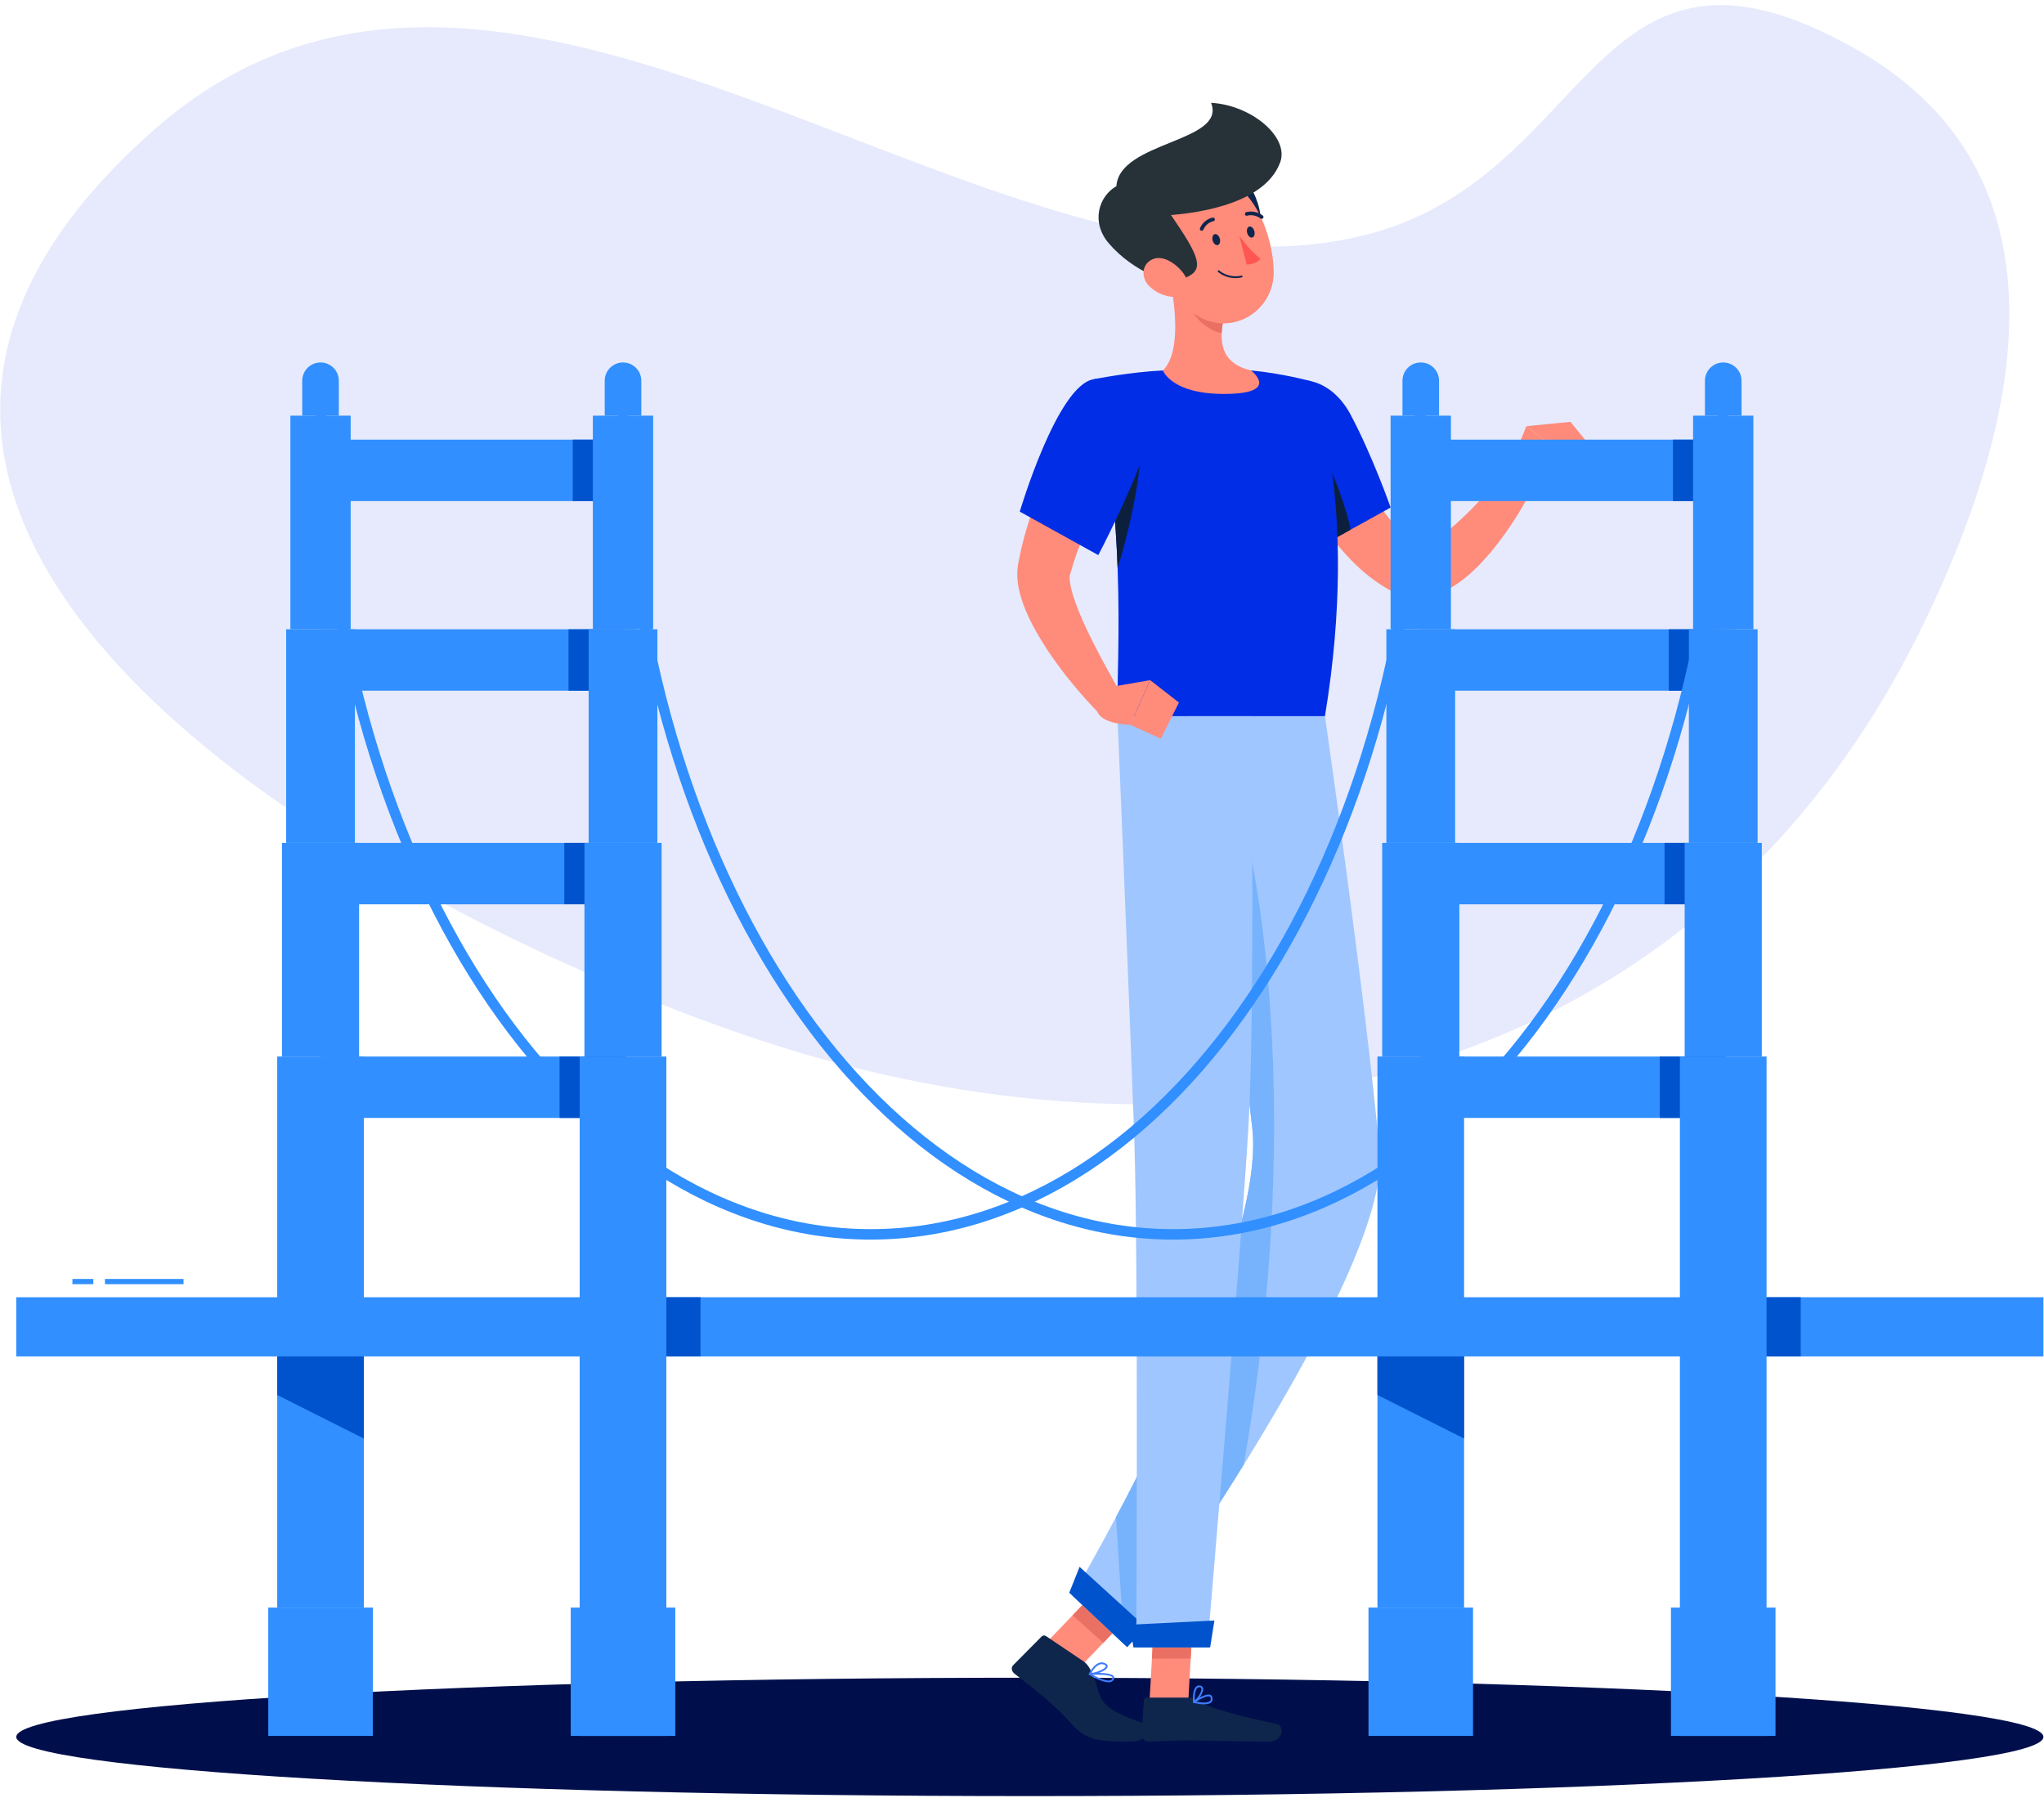 <svg width="391" height="344" viewBox="0 0 391 344" fill="none" xmlns="http://www.w3.org/2000/svg">
<path d="M259.968 45.243C188.275 61.817 97.148 -34.537 29.658 24.666C-65.421 108.071 93.308 184.612 156.317 202.323C239.657 225.748 325.588 204.377 366.993 121.3C385.055 85.059 399.195 34.474 355.102 9.458C303.771 -19.667 305.398 34.74 259.968 45.243Z" fill="#002DE5" fill-opacity="0.1"/>
<path d="M197 343.561C304.082 343.561 390.889 338.492 390.889 332.238C390.889 325.985 304.082 320.915 197 320.915C89.918 320.915 3.111 325.985 3.111 332.238C3.111 338.492 89.918 343.561 197 343.561Z" fill="#000F4B"/>
<path d="M199.758 314.627L205.635 319.886L216.819 308.239L210.941 302.979L199.758 314.627Z" fill="#FF8B7B"/>
<path d="M219.887 325.575H227.301L228.264 308.407H220.85L219.887 325.575Z" fill="#FF8B7B"/>
<path d="M227.69 324.717H219.361C219.058 324.717 218.829 324.927 218.811 325.223L218.407 331.813C218.365 332.497 219.007 333.143 219.705 333.131C222.605 333.081 223.99 332.91 227.653 332.91C229.906 332.91 239.486 333.144 242.598 333.144C245.641 333.144 245.621 330.067 244.302 329.788C238.389 328.538 231.06 326.815 228.967 325.171C228.589 324.876 228.133 324.717 227.69 324.717Z" fill="#0F264C"/>
<path d="M207.257 317.776L200.112 312.966C199.844 312.786 199.505 312.796 199.294 312.989L193.833 318.5C193.348 318.947 193.506 319.717 194.096 320.171C198.654 323.681 201.947 326.331 204.541 329.25C207.574 332.663 209.166 333.145 216.166 333.145C219.404 333.145 221.235 330.418 219.916 330C208.249 326.306 211.368 324.7 208.535 319.291C208.228 318.703 207.821 318.156 207.257 317.776Z" fill="#0F264C"/>
<path d="M255.682 79.409C255.818 79.846 256.043 80.516 256.245 81.081L256.886 82.866C257.329 84.057 257.808 85.241 258.318 86.406C259.335 88.736 260.441 91.018 261.676 93.174C264.134 97.476 267.124 101.367 270.646 103.858L271.266 104.285C271.274 104.299 271.266 104.319 271.262 104.326C271.249 104.348 271.259 104.393 271.407 104.413C271.701 104.47 272.482 104.308 273.339 103.891C275.085 103.045 277.096 101.523 278.939 99.821C280.826 98.126 282.643 96.216 284.424 94.244C286.211 92.29 287.958 90.177 289.611 88.147L294.375 91.026C291.845 96.248 288.938 101.086 285.111 105.703C283.141 107.967 281.055 110.238 278.006 112.147C276.468 113.075 274.637 113.991 272.169 114.279C270.943 114.406 269.556 114.311 268.228 113.917C267.563 113.727 266.926 113.454 266.328 113.142L265.182 112.492C262.274 110.78 259.793 108.62 257.664 106.292C255.513 103.973 253.702 101.468 252.106 98.893C250.501 96.319 249.137 93.655 247.937 90.936C247.343 89.573 246.791 88.198 246.275 86.803C246.019 86.105 245.764 85.404 245.534 84.689C245.299 83.947 245.098 83.304 244.855 82.415L255.682 79.409Z" fill="#FF8B7B"/>
<path d="M242.163 77.992C239.895 84.625 253.23 104.158 253.23 104.158L266.018 97.08C266.018 97.08 262.537 87.144 258.338 79.277C253.832 70.836 244.652 70.713 242.163 77.992Z" fill="#002DE5"/>
<path d="M241.969 78.832C244.829 77.456 248.128 78.607 251.591 84.086C255.01 89.508 258.015 98.721 258.338 101.333L253.228 104.159C253.228 104.159 240.915 86.122 241.969 78.832Z" fill="#0C203D"/>
<path d="M289.34 87.959L291.992 81.515L297.934 86.06C297.934 86.06 294.319 93.325 291.867 92.666L289.34 87.959Z" fill="#FF8B7B"/>
<path d="M300.417 80.694L303.194 84.1L297.934 86.061L291.992 81.515L300.417 80.694Z" fill="#FF8B7B"/>
<path d="M216.815 308.241L211.051 314.246L205.171 308.984L210.935 302.979L216.815 308.241Z" fill="#EA7063"/>
<path d="M220.848 308.412H228.265L227.765 317.261H220.348L220.848 308.412Z" fill="#EA7063"/>
<path d="M250.79 72.919C250.79 72.919 260.316 95.306 253.452 136.998C241.504 136.998 219.613 136.998 213.799 136.998C213.315 130.911 216.109 101.218 209.244 72.537C209.244 72.537 215.993 71.173 222.46 70.861C227.518 70.617 234.848 70.455 239.316 70.862C245.206 71.398 250.79 72.919 250.79 72.919Z" fill="#002DE5"/>
<path d="M218.102 79.618C218.926 84.338 217.829 95.631 213.786 108.681C213.424 98.638 212.416 86.993 209.892 75.39L209.89 75.334C212.494 75.067 217.317 75.194 218.102 79.618Z" fill="#0C203D"/>
<path d="M223.471 51.881C224.722 57.305 226.128 67.242 222.459 70.861C222.459 70.861 224.042 75.354 234.12 75.354C245.201 75.354 239.315 70.861 239.315 70.861C233.217 69.417 233.217 64.929 234.125 60.715L223.471 51.881Z" fill="#FF8B7B"/>
<path d="M227.814 55.486L234.12 60.711C233.902 61.708 233.74 62.72 233.704 63.703C231.382 63.369 228.12 60.833 227.791 58.414C227.627 57.208 227.637 56.048 227.814 55.486Z" fill="#EA7063"/>
<path d="M236.619 33.498C240.417 34.788 243.44 44.837 239.024 47.491C234.607 50.145 229.426 31.055 236.619 33.498Z" fill="#0F264C"/>
<path d="M221.101 46.198C223.36 53.221 224.323 57.434 228.88 60.296C235.734 64.6 243.757 59.402 243.653 51.921C243.56 45.187 239.881 34.833 232.135 33.536C224.504 32.257 218.841 39.174 221.101 46.198Z" fill="#FF8B7B"/>
<path d="M213.556 35.611C210.223 37.5 208.597 42.446 212.111 46.556C216.722 51.948 224.682 55.263 226.868 53.086C230.514 51.542 229.375 48.958 224.005 41.138C226.25 40.916 241.651 39.859 244.889 31.055C246.667 26.222 239.378 20.083 231.668 19.666C234.667 27.222 214.125 27 213.556 35.611Z" fill="#263238"/>
<path d="M219.865 54.754C221.301 56.168 223.245 56.817 224.887 56.816C227.357 56.815 227.855 54.479 226.55 52.524C225.376 50.764 222.676 48.644 220.494 49.586C218.345 50.515 218.223 53.137 219.865 54.754Z" fill="#FF8B7B"/>
<path d="M253.452 136.998C253.452 136.998 261.261 191.056 263.927 220.483C266.066 244.086 215.015 314.515 215.015 314.515L205.139 305.222C205.139 305.222 242.427 242.111 239.557 215.833C236.777 190.379 227.352 136.997 227.352 136.997H253.452V136.998Z" fill="#9FC6FF"/>
<path d="M239.553 215.83C238.123 202.72 234.923 182.18 232.173 165.36C233.613 162.54 237.651 156.833 237.651 156.833C241.271 169.343 249.139 216.5 237.913 280.19C226.213 299.05 215.013 314.51 215.013 314.51L213.483 290.19C224.293 269.85 241.543 234.02 239.553 215.83Z" fill="#77B3FC"/>
<path d="M204.539 304.658L215.616 315.08L219.181 311.25L206.514 299.708L204.539 304.658Z" fill="#0053CC"/>
<path d="M239.352 136.998C239.352 136.998 240.058 193.654 238.855 214.879C237.538 238.122 230.945 315.125 230.945 315.125H217.367C217.367 315.125 217.772 239.999 216.954 216.986C216.066 192.009 213.766 136.998 213.766 136.998H239.352Z" fill="#9FC6FF"/>
<path d="M216.819 315.125H231.492L232.306 309.972L216.112 310.778L216.819 315.125Z" fill="#0053CC"/>
<path d="M231.966 45.984C232.114 46.564 232.544 46.966 232.925 46.882C233.307 46.798 233.496 46.261 233.348 45.681C233.2 45.101 232.77 44.699 232.388 44.783C232.007 44.866 231.818 45.404 231.966 45.984Z" fill="#0F264C"/>
<path d="M238.569 44.539C238.717 45.119 239.147 45.521 239.529 45.437C239.911 45.353 240.1 44.816 239.952 44.236C239.804 43.656 239.374 43.254 238.992 43.338C238.61 43.421 238.421 43.959 238.569 44.539Z" fill="#0F264C"/>
<path d="M237.068 45.11C237.068 45.11 239.251 48.164 241.125 49.458C240.336 50.641 238.467 50.588 238.467 50.588L237.068 45.11Z" fill="#FF5652"/>
<path d="M236.318 53.197C234.29 53.197 233.05 52.06 232.99 52.003C232.92 51.937 232.916 51.826 232.982 51.755C233.048 51.686 233.159 51.682 233.23 51.747C233.246 51.762 234.906 53.277 237.468 52.72C237.563 52.698 237.656 52.759 237.677 52.854C237.697 52.949 237.637 53.043 237.542 53.063C237.109 53.157 236.7 53.197 236.318 53.197Z" fill="#0F264C"/>
<path d="M229.874 44.14C229.827 44.14 229.779 44.131 229.734 44.111C229.556 44.033 229.474 43.827 229.551 43.649C230.316 41.889 231.925 41.634 231.993 41.624C232.191 41.597 232.364 41.729 232.391 41.921C232.418 42.112 232.287 42.29 232.096 42.319C232.043 42.327 230.799 42.537 230.195 43.928C230.139 44.061 230.01 44.14 229.874 44.14Z" fill="#0F264C"/>
<path d="M241.431 41.852C241.333 41.876 241.226 41.857 241.139 41.793C239.855 40.841 238.618 41.251 238.602 41.252C238.384 41.32 238.218 41.216 238.156 41.033C238.093 40.85 238.192 40.65 238.375 40.588C238.445 40.566 239.983 40.062 241.557 41.229C241.713 41.345 241.746 41.565 241.63 41.72C241.58 41.788 241.508 41.833 241.431 41.852Z" fill="#0F264C"/>
<path d="M216.811 83.682L215.053 86.716C214.458 87.755 213.878 88.809 213.314 89.869C212.177 91.985 211.076 94.118 210.03 96.262C209.005 98.411 208.02 100.572 207.141 102.739C206.303 104.909 205.468 107.089 204.891 109.243L204.772 109.649L204.712 109.852C204.692 109.921 204.703 109.879 204.695 109.897C204.674 109.907 204.659 109.986 204.638 110.077C204.605 110.283 204.606 110.618 204.641 111.006C204.705 111.794 204.92 112.778 205.228 113.785C205.858 115.811 206.742 117.991 207.762 120.127C209.783 124.421 212.19 128.796 214.616 133.02L210.23 136.448C206.57 132.69 203.306 128.75 200.351 124.32C198.909 122.085 197.498 119.78 196.357 117.105C195.785 115.764 195.259 114.336 194.897 112.649C194.724 111.801 194.599 110.881 194.593 109.831C194.599 109.295 194.623 108.746 194.72 108.139L194.79 107.722L194.841 107.467L194.944 106.958C195.992 101.486 197.813 96.457 199.901 91.612C200.954 89.195 202.102 86.837 203.329 84.524C203.947 83.37 204.581 82.226 205.236 81.088C205.891 79.929 206.546 78.862 207.33 77.652L216.811 83.682Z" fill="#FF8B7B"/>
<path d="M209.243 72.537C202.264 73.557 195.074 97.862 195.074 97.862L210.094 106.183C210.094 106.183 216.181 94.623 219.083 86.039C222.124 77.045 216.728 71.443 209.243 72.537Z" fill="#002DE5"/>
<path d="M230.318 326.008C229.633 326.008 228.875 325.867 228.341 325.743C228.275 325.727 228.224 325.675 228.21 325.607C228.197 325.541 228.226 325.472 228.281 325.433C228.517 325.269 230.629 323.831 231.521 324.19C231.731 324.272 231.871 324.441 231.923 324.678C232.011 325.072 231.939 325.387 231.707 325.616C231.415 325.909 230.893 326.008 230.318 326.008ZM228.817 325.493C230.141 325.757 231.121 325.716 231.465 325.372C231.609 325.229 231.649 325.027 231.588 324.755C231.56 324.629 231.499 324.552 231.397 324.512C230.91 324.325 229.676 324.946 228.817 325.493Z" fill="#407BFF"/>
<path d="M228.381 325.748C228.354 325.748 228.326 325.741 228.302 325.728C228.249 325.701 228.214 325.648 228.209 325.589C228.201 325.498 228.035 323.366 228.783 322.646C228.985 322.451 229.236 322.364 229.515 322.405C229.857 322.446 230.079 322.632 230.142 322.927C230.313 323.737 229.207 325.284 228.468 325.723C228.442 325.739 228.411 325.748 228.381 325.748ZM229.395 322.742C229.252 322.742 229.129 322.793 229.023 322.894C228.577 323.324 228.516 324.545 228.537 325.249C229.182 324.704 229.918 323.528 229.806 322.998C229.785 322.897 229.728 322.777 229.476 322.746C229.447 322.744 229.42 322.742 229.395 322.742Z" fill="#407BFF"/>
<path d="M212.058 321.794C210.969 321.794 209.331 320.94 208.358 320.369C208.293 320.331 208.259 320.255 208.277 320.181C208.294 320.108 208.357 320.054 208.432 320.048C208.83 320.019 212.342 319.781 213.012 320.587C213.131 320.73 213.169 320.901 213.121 321.081C213.042 321.38 212.864 321.588 212.592 321.7C212.438 321.766 212.257 321.794 212.058 321.794ZM209.038 320.359C210.639 321.235 211.903 321.62 212.46 321.381C212.63 321.312 212.737 321.185 212.787 320.993C212.807 320.92 212.794 320.865 212.747 320.807C212.38 320.368 210.473 320.297 209.038 320.359Z" fill="#407BFF"/>
<path d="M208.444 320.394C208.385 320.394 208.331 320.364 208.299 320.315C208.267 320.264 208.263 320.201 208.289 320.146C208.345 320.03 209.682 317.311 211.392 318.128C211.864 318.353 211.914 318.632 211.872 318.826C211.699 319.631 209.47 320.371 208.448 320.394H208.444ZM210.756 318.324C209.84 318.324 209.062 319.482 208.748 320.023C209.813 319.886 211.434 319.223 211.534 318.752C211.557 318.647 211.46 318.54 211.244 318.437C211.078 318.358 210.915 318.324 210.756 318.324Z" fill="#407BFF"/>
<path d="M212.633 131.379L220.015 130.093L216.227 138.637C216.227 138.637 209.489 138.598 209.798 135.125L212.633 131.379Z" fill="#FF8B7B"/>
<path d="M225.521 134.387L222.054 141.29L216.226 138.637L220.014 130.093L225.521 134.387Z" fill="#FF8B7B"/>
<path d="M166.547 237.111C107.97 237.111 60.315 164.129 60.315 74.421C60.315 73.869 60.763 73.421 61.315 73.421C61.867 73.421 62.315 73.869 62.315 74.421C62.315 163.026 109.073 235.111 166.547 235.111C224.021 235.111 270.778 163.026 270.778 74.421C270.778 73.869 271.225 73.421 271.778 73.421C272.331 73.421 272.778 73.869 272.778 74.421C272.778 164.129 225.123 237.111 166.547 237.111Z" fill="#318FFF"/>
<path d="M119.176 202.095H61.315V213.839H119.176V202.095Z" fill="#318FFF"/>
<path d="M119.176 161.233H61.315V172.978H119.176V161.233Z" fill="#318FFF"/>
<path d="M119.176 120.371H61.315V132.115H119.176V120.371Z" fill="#318FFF"/>
<path d="M119.176 84.1H61.315V95.844H119.176V84.1Z" fill="#318FFF"/>
<path d="M119.774 202.095H107.042V213.839H119.774V202.095Z" fill="#0053CC"/>
<path d="M120.682 161.233H107.95V172.977H120.682V161.233Z" fill="#0053CC"/>
<path d="M121.488 120.372H108.756V132.116H121.488V120.372Z" fill="#0053CC"/>
<path d="M122.294 84.1H109.562V95.844H122.294V84.1Z" fill="#0053CC"/>
<path d="M127.464 307.5H110.889V332.052H127.464V307.5Z" fill="#318FFF"/>
<path d="M126.555 161.233H111.797V202.095H126.555V161.233Z" fill="#318FFF"/>
<path d="M125.75 120.371H112.603V161.233H125.75V120.371Z" fill="#318FFF"/>
<path d="M124.944 79.509H113.408V120.371H124.944V79.509Z" fill="#318FFF"/>
<path d="M280.066 202.095H263.491V307.5H280.066V202.095Z" fill="#318FFF"/>
<path d="M280.066 253.55H263.491V266.833L280.066 275.167V253.55Z" fill="#0053CC"/>
<path d="M69.602 202.095H53.027V307.5H69.602V202.095Z" fill="#318FFF"/>
<path d="M69.602 253.55H53.027V266.833L69.602 275.167V253.55Z" fill="#0053CC"/>
<path d="M35.112 244.639H20.076V245.639H35.112V244.639Z" fill="#318FFF"/>
<path d="M17.853 244.639H13.853V245.639H17.853V244.639Z" fill="#318FFF"/>
<path d="M390.889 248.138H3.111V259.461H390.889V248.138Z" fill="#318FFF"/>
<path d="M134 248.138H119.176V259.461H134V248.138Z" fill="#0053CC"/>
<path d="M127.464 202.095H110.889V307.5H127.464V202.095Z" fill="#318FFF"/>
<path d="M129.176 307.5H109.176V332.052H129.176V307.5Z" fill="#318FFF"/>
<path d="M71.315 307.5H51.315V332.052H71.315V307.5Z" fill="#318FFF"/>
<path d="M68.694 161.233H53.936V202.095H68.694V161.233Z" fill="#318FFF"/>
<path d="M67.888 120.371H54.741V161.233H67.888V120.371Z" fill="#318FFF"/>
<path d="M67.083 79.509H55.547V120.371H67.083V79.509Z" fill="#318FFF"/>
<path d="M122.676 79.509H115.676V72.833C115.676 70.9 117.243 69.333 119.176 69.333C121.109 69.333 122.676 70.9 122.676 72.833V79.509Z" fill="#318FFF"/>
<path d="M64.815 79.509H57.815V72.833C57.815 70.9 59.382 69.333 61.315 69.333C63.248 69.333 64.815 70.9 64.815 72.833V79.509Z" fill="#318FFF"/>
<path d="M329.64 202.095H271.779V213.839H329.64V202.095Z" fill="#318FFF"/>
<path d="M329.64 161.233H271.779V172.978H329.64V161.233Z" fill="#318FFF"/>
<path d="M329.64 120.371H271.779V132.115H329.64V120.371Z" fill="#318FFF"/>
<path d="M329.64 84.1H271.779V95.844H329.64V84.1Z" fill="#318FFF"/>
<path d="M330.238 202.095H317.506V213.839H330.238V202.095Z" fill="#0053CC"/>
<path d="M331.146 161.233H318.414V172.977H331.146V161.233Z" fill="#0053CC"/>
<path d="M331.952 120.372H319.22V132.116H331.952V120.372Z" fill="#0053CC"/>
<path d="M332.758 84.1H320.026V95.844H332.758V84.1Z" fill="#0053CC"/>
<path d="M337.928 307.5H321.353V332.052H337.928V307.5Z" fill="#318FFF"/>
<path d="M337.019 161.233H322.261V202.095H337.019V161.233Z" fill="#318FFF"/>
<path d="M336.214 120.371H323.067V161.233H336.214V120.371Z" fill="#318FFF"/>
<path d="M335.408 79.509H323.872V120.371H335.408V79.509Z" fill="#318FFF"/>
<path d="M344.464 248.138H329.64V259.461H344.464V248.138Z" fill="#0053CC"/>
<path d="M337.928 202.095H321.353V307.5H337.928V202.095Z" fill="#318FFF"/>
<path d="M339.64 307.5H319.64V332.052H339.64V307.5Z" fill="#318FFF"/>
<path d="M281.779 307.5H261.779V332.052H281.779V307.5Z" fill="#318FFF"/>
<path d="M279.158 161.233H264.4V202.095H279.158V161.233Z" fill="#318FFF"/>
<path d="M278.352 120.371H265.205V161.233H278.352V120.371Z" fill="#318FFF"/>
<path d="M277.547 79.509H266.011V120.371H277.547V79.509Z" fill="#318FFF"/>
<path d="M333.14 79.509H326.14V72.833C326.14 70.9 327.707 69.333 329.64 69.333C331.573 69.333 333.14 70.9 333.14 72.833V79.509Z" fill="#318FFF"/>
<path d="M275.279 79.509H268.279V72.833C268.279 70.9 269.846 69.333 271.779 69.333C273.712 69.333 275.279 70.9 275.279 72.833V79.509Z" fill="#318FFF"/>
<path d="M224.408 237.111C165.831 237.111 118.176 164.129 118.176 74.421C118.176 73.869 118.624 73.421 119.176 73.421C119.728 73.421 120.176 73.869 120.176 74.421C120.176 163.026 166.934 235.111 224.408 235.111C281.882 235.111 328.64 163.026 328.64 74.421C328.64 73.869 329.087 73.421 329.64 73.421C330.193 73.421 330.64 73.869 330.64 74.421C330.641 164.129 282.985 237.111 224.408 237.111Z" fill="#318FFF"/>
</svg>
